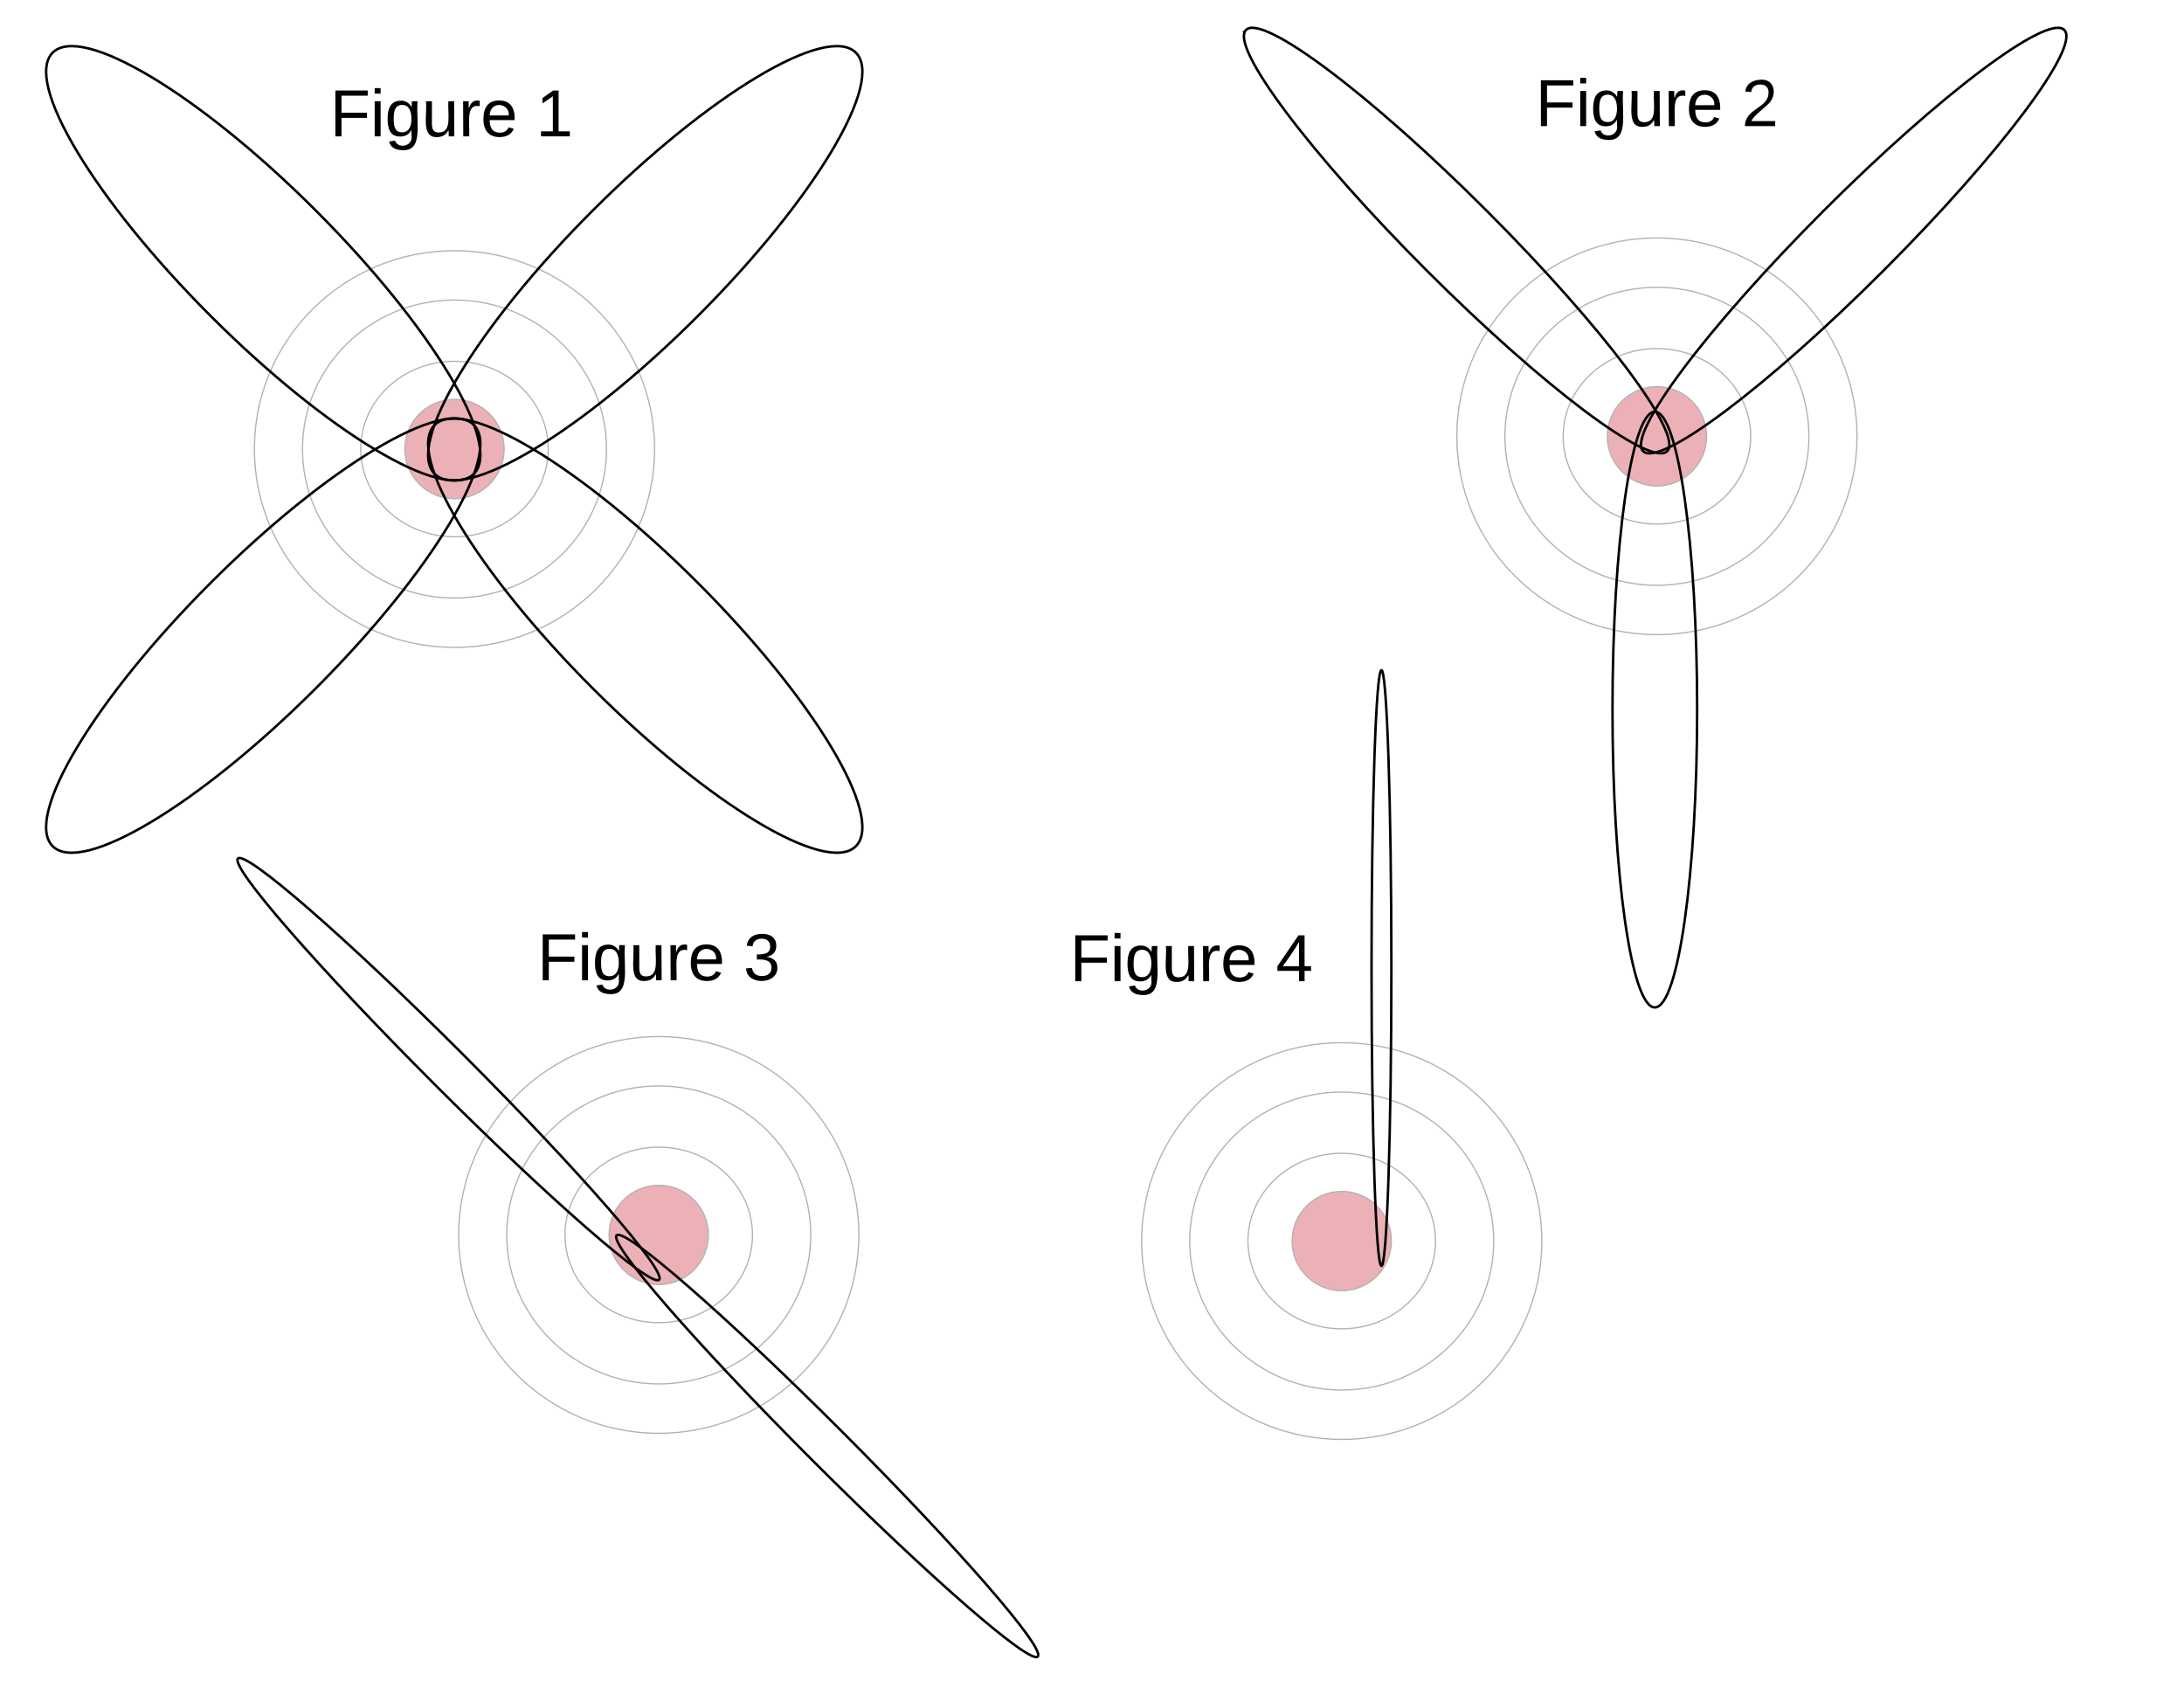 <svg xmlns="http://www.w3.org/2000/svg" xmlns:xlink="http://www.w3.org/1999/xlink" xmlns:lucid="lucid" width="1760" height="1360"><g transform="translate(0 0)" lucid:page-tab-id="0_0"><path d="M0 0h1760v1360H0z" fill="#fff"/><path d="M527.5 361.82c0 88.27-72.2 159.83-161.25 159.83C277.2 521.65 205 450.1 205 361.83 205 273.56 277.2 202 366.25 202c89.06 0 161.25 71.56 161.25 159.82z" stroke="#b2b2b2" fill="#fff"/><path d="M488.75 361.82c0 66.3-54.85 120.05-122.5 120.05s-122.5-53.74-122.5-120.05c0-66.3 54.85-120.05 122.5-120.05s122.5 53.75 122.5 120.05z" stroke="#b2b2b2" fill="#fff"/><path d="M441.8 361.82c0 39.05-33.82 70.7-75.55 70.7s-75.56-31.65-75.56-70.7c0-39.04 33.82-70.7 75.55-70.7s75.56 31.66 75.56 70.7z" stroke="#b2b2b2" fill="#fff"/><path d="M406.25 361.82c0 22.1-17.9 40-40 40s-40-17.9-40-40 17.9-40 40-40 40 17.9 40 40z" stroke="#b2b2b2" fill="#c92d39" fill-opacity=".37"/><path d="M381.84 381.84c-23.43 23.43-118.4-33.56-212.13-127.28C76 160.83 19 65.86 42.44 42.43 65.86 19 160.83 75.98 254.56 169.7c93.72 93.73 150.7 188.7 127.28 212.14z" stroke="#000" stroke-width="2" fill="#fff" fill-opacity="0"/><path d="M350.3 381.84c-23.44-23.43 33.55-118.4 127.27-212.13C571.3 76 666.27 19 689.7 42.44c23.44 23.43-33.55 118.4-127.27 212.13-93.73 93.72-188.7 150.7-212.14 127.28z" stroke="#000" stroke-width="2" fill="#fff" fill-opacity="0"/><path d="M350.3 342.43C373.72 319 468.7 375.98 562.42 469.7c93.72 93.73 150.7 188.7 127.28 212.14-23.43 23.43-118.4-33.56-212.13-127.28-93.72-93.73-150.7-188.7-127.28-212.13z" stroke="#000" stroke-width="2" fill="#fff" fill-opacity="0"/><path d="M381.84 342.43c23.43 23.43-33.56 118.4-127.28 212.13-93.73 93.72-188.7 150.7-212.13 127.28C19 658.4 75.98 563.44 169.7 469.7 263.44 376 358.4 319 381.85 342.44z" stroke="#000" stroke-width="2" fill="#fff" fill-opacity="0"/><path d="M1496.5 351.57c0 88.26-72.2 159.82-161.25 159.82-89.06 0-161.25-71.57-161.25-159.83 0-88.27 72.2-159.83 161.25-159.83 89.06 0 161.25 71.56 161.25 159.83z" stroke="#b2b2b2" fill="#fff"/><path d="M1457.75 351.57c0 66.3-54.85 120.05-122.5 120.05s-122.5-53.75-122.5-120.05 54.85-120.05 122.5-120.05 122.5 53.74 122.5 120.05z" stroke="#b2b2b2" fill="#fff"/><path d="M1410.8 351.57c0 39.04-33.82 70.7-75.55 70.7s-75.56-31.66-75.56-70.7c0-39.05 33.82-70.7 75.55-70.7s75.56 31.65 75.56 70.7z" stroke="#b2b2b2" fill="#fff"/><path d="M1375.25 351.57c0 22.1-17.9 40-40 40s-40-17.9-40-40 17.9-40 40-40 40 17.9 40 40z" stroke="#b2b2b2" fill="#c92d39" fill-opacity=".37"/><path d="M692.1 995.06c0 88.27-72.2 159.83-161.25 159.83-89.06 0-161.25-71.57-161.25-159.84 0-88.27 72.2-159.82 161.25-159.82S692.1 906.8 692.1 995.06z" stroke="#b2b2b2" fill="#fff"/><path d="M653.35 995.06c0 66.3-54.85 120.05-122.5 120.05-67.66 0-122.5-53.74-122.5-120.04 0-66.3 54.84-120.05 122.5-120.05 67.65 0 122.5 53.76 122.5 120.06z" stroke="#b2b2b2" fill="#fff"/><path d="M606.4 995.06c0 39.05-33.82 70.7-75.55 70.7s-75.56-31.65-75.56-70.7c0-39.04 33.82-70.7 75.55-70.7s75.56 31.66 75.56 70.7z" stroke="#b2b2b2" fill="#fff"/><path d="M570.85 995.06c0 22.1-17.9 40-40 40s-40-17.9-40-40 17.9-40 40-40 40 17.9 40 40z" stroke="#b2b2b2" fill="#c92d39" fill-opacity=".37"/><path d="M1324.12 363.53c-13.32-13.32 51.86-100.1 145.6-193.82C1563.4 76 1650.2 10.8 1663.5 24.13c13.34 13.33-51.84 100.1-145.57 193.83-93.72 93.73-180.5 158.9-193.83 145.58z" stroke="#000" stroke-width="2" fill="#fff" fill-opacity="0"/><path d="M1333.54 331.74c18.84 0 34.12 107.45 34.12 240s-15.28 240-34.12 240c-18.84 0-34.1-107.45-34.1-240s15.26-240 34.1-240z" stroke="#000" stroke-width="2" fill="#fff" fill-opacity="0"/><path d="M1004.12 24.12c13.33-13.32 100.1 51.86 193.83 145.6 93.73 93.7 158.9 180.5 145.58 193.8-13.32 13.34-100.1-51.84-193.82-145.57-93.72-93.72-158.9-180.5-145.58-193.83zM191.74 691.74c6.5-6.48 87.72 64.24 181.45 157.97 93.72 93.73 164.44 174.97 157.95 181.45-6.48 6.5-87.72-64.23-181.44-157.96C256 779.45 185.27 698.22 191.75 691.73z" stroke="#000" stroke-width="2" fill="#fff" fill-opacity="0"/><path d="M496.9 995.4c6.48-6.5 87.72 64.22 181.45 157.95 93.72 93.73 164.45 174.96 157.96 181.45-6.47 6.48-87.7-64.24-181.44-157.97-93.72-93.72-164.44-174.96-157.96-181.44z" stroke="#000" stroke-width="2" fill="#fff" fill-opacity="0"/><path d="M1242.5 1000c0 88.27-72.2 159.82-161.25 159.82-89.06 0-161.25-71.55-161.25-159.82s72.2-159.83 161.25-159.83c89.06 0 161.25 71.56 161.25 159.83z" stroke="#b2b2b2" fill="#fff"/><path d="M1203.75 1000c0 66.3-54.85 120.05-122.5 120.05s-122.5-53.75-122.5-120.05 54.85-120.05 122.5-120.05 122.5 53.75 122.5 120.05z" stroke="#b2b2b2" fill="#fff"/><path d="M1156.8 1000c0 39.05-33.82 70.7-75.55 70.7s-75.56-31.65-75.56-70.7c0-39.05 33.82-70.7 75.55-70.7s75.56 31.65 75.56 70.7z" stroke="#b2b2b2" fill="#fff"/><path d="M1121.25 1000c0 22.1-17.9 40-40 40s-40-17.9-40-40 17.9-40 40-40 40 17.9 40 40z" stroke="#b2b2b2" fill="#c92d39" fill-opacity=".37"/><path d="M1113.26 540c4.4 0 8 107.45 8 240s-3.6 240-8 240c-4.42 0-8-107.45-8-240s3.58-240 8-240z" stroke="#000" stroke-width="2" fill="#fff" fill-opacity="0"/><path d="M243.75 60h240v74.27h-240z" stroke="#000" stroke-opacity="0" stroke-width="2" fill="#fff" fill-opacity="0"/><use xlink:href="#a" transform="matrix(1,0,0,1,248.75,65) translate(17.038 44.876)"/><use xlink:href="#b" transform="matrix(1,0,0,1,248.75,65) translate(183.209 44.876)"/><path d="M1215.25 51.74h240V126h-240z" stroke="#000" stroke-opacity="0" stroke-width="2" fill="#fff" fill-opacity="0"/><use xlink:href="#a" transform="matrix(1,0,0,1,1220.25,56.741) translate(17.038 44.876)"/><use xlink:href="#c" transform="matrix(1,0,0,1,1220.25,56.741) translate(183.209 44.876)"/><path d="M410.85 740h240v74.27h-240z" stroke="#000" stroke-opacity="0" stroke-width="2" fill="#fff" fill-opacity="0"/><use xlink:href="#a" transform="matrix(1,0,0,1,415.848,745) translate(17.038 44.876)"/><use xlink:href="#d" transform="matrix(1,0,0,1,415.848,745) translate(183.209 44.876)"/><path d="M840 740.75h240V815H840z" stroke="#000" stroke-opacity="0" stroke-width="2" fill="#fff" fill-opacity="0"/><g><use xlink:href="#a" transform="matrix(1,0,0,1,845,745.745) translate(17.038 44.876)"/><use xlink:href="#e" transform="matrix(1,0,0,1,845,745.745) translate(183.209 44.876)"/></g><defs><path d="M63-220v92h138v28H63V0H30v-248h175v28H63" id="f"/><path d="M24-231v-30h32v30H24zM24 0v-190h32V0H24" id="g"/><path d="M177-190C167-65 218 103 67 71c-23-6-38-20-44-43l32-5c15 47 100 32 89-28v-30C133-14 115 1 83 1 29 1 15-40 15-95c0-56 16-97 71-98 29-1 48 16 59 35 1-10 0-23 2-32h30zM94-22c36 0 50-32 50-73 0-42-14-75-50-75-39 0-46 34-46 75s6 73 46 73" id="h"/><path d="M84 4C-5 8 30-112 23-190h32v120c0 31 7 50 39 49 72-2 45-101 50-169h31l1 190h-30c-1-10 1-25-2-33-11 22-28 36-60 37" id="i"/><path d="M114-163C36-179 61-72 57 0H25l-1-190h30c1 12-1 29 2 39 6-27 23-49 58-41v29" id="j"/><path d="M100-194c63 0 86 42 84 106H49c0 40 14 67 53 68 26 1 43-12 49-29l28 8c-11 28-37 45-77 45C44 4 14-33 15-96c1-61 26-98 85-98zm52 81c6-60-76-77-97-28-3 7-6 17-6 28h103" id="k"/><g id="a"><use transform="matrix(0.149,0,0,0.149,0,0)" xlink:href="#f"/><use transform="matrix(0.149,0,0,0.149,32.58,0)" xlink:href="#g"/><use transform="matrix(0.149,0,0,0.149,44.332,0)" xlink:href="#h"/><use transform="matrix(0.149,0,0,0.149,74.085,0)" xlink:href="#i"/><use transform="matrix(0.149,0,0,0.149,103.838,0)" xlink:href="#j"/><use transform="matrix(0.149,0,0,0.149,121.541,0)" xlink:href="#k"/></g><path d="M27 0v-27h64v-190l-56 39v-29l58-41h29v221h61V0H27" id="l"/><use transform="matrix(0.149,0,0,0.149,0,0)" xlink:href="#l" id="b"/><path d="M101-251c82-7 93 87 43 132L82-64C71-53 59-42 53-27h129V0H18c2-99 128-94 128-182 0-28-16-43-45-43s-46 15-49 41l-32-3c6-41 34-60 81-64" id="m"/><use transform="matrix(0.149,0,0,0.149,0,0)" xlink:href="#m" id="c"/><path d="M126-127c33 6 58 20 58 59 0 88-139 92-164 29-3-8-5-16-6-25l32-3c6 27 21 44 54 44 32 0 52-15 52-46 0-38-36-46-79-43v-28c39 1 72-4 72-42 0-27-17-43-46-43-28 0-47 15-49 41l-32-3c6-42 35-63 81-64 48-1 79 21 79 65 0 36-21 52-52 59" id="n"/><use transform="matrix(0.149,0,0,0.149,0,0)" xlink:href="#n" id="d"/><path d="M155-56V0h-30v-56H8v-25l114-167h33v167h35v25h-35zm-30-156c-27 46-58 90-88 131h88v-131" id="o"/><use transform="matrix(0.149,0,0,0.149,0,0)" xlink:href="#o" id="e"/></defs></g></svg>
